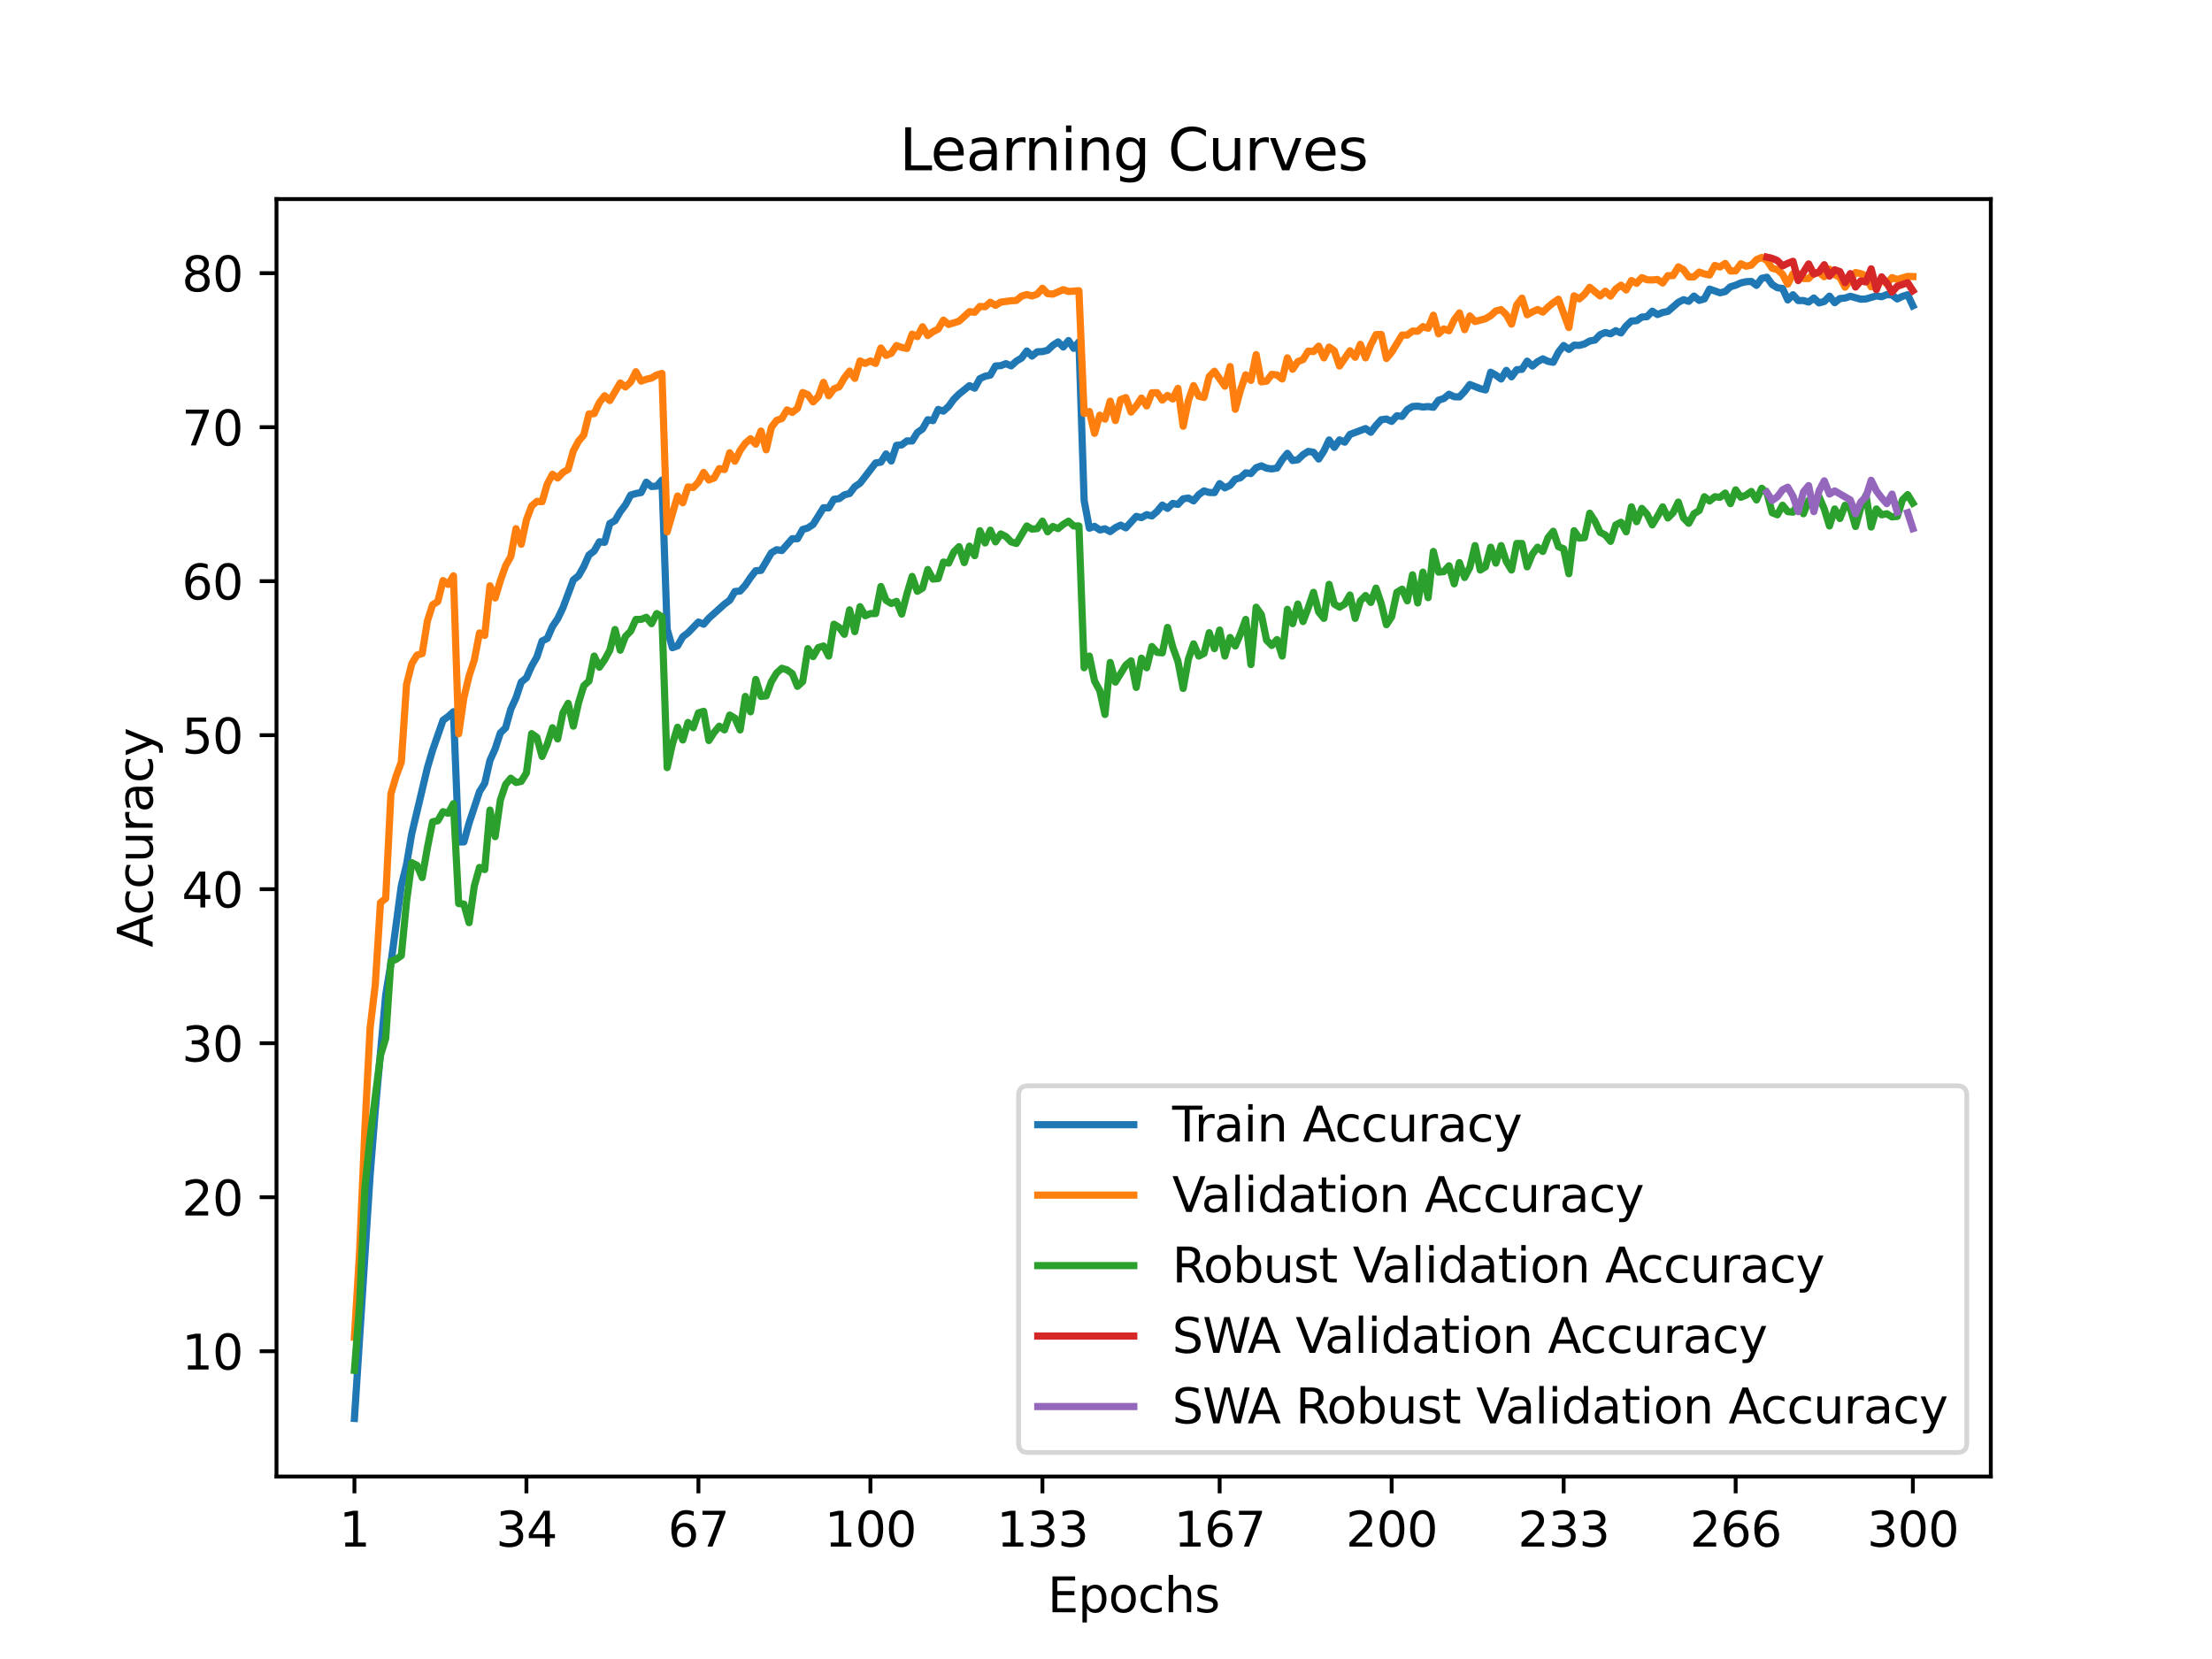 <?xml version="1.0" encoding="utf-8" standalone="no"?>
<!DOCTYPE svg PUBLIC "-//W3C//DTD SVG 1.1//EN"
  "http://www.w3.org/Graphics/SVG/1.1/DTD/svg11.dtd">
<svg xmlns:xlink="http://www.w3.org/1999/xlink" width="460.8pt" height="345.6pt" viewBox="0 0 460.8 345.6" xmlns="http://www.w3.org/2000/svg" version="1.1">
 <defs>
  <style type="text/css">*{stroke-linejoin: round; stroke-linecap: butt}</style>
 </defs>
 <g id="figure_1">
  <g id="patch_1">
   <path d="M 0 345.6 
L 460.8 345.6 
L 460.8 0 
L 0 0 
z
" style="fill: #ffffff"/>
  </g>
  <g id="axes_1">
   <g id="patch_2">
    <path d="M 57.6 307.584 
L 414.72 307.584 
L 414.72 41.472 
L 57.6 41.472 
z
" style="fill: #ffffff"/>
   </g>
   <g id="matplotlib.axis_1">
    <g id="xtick_1">
     <g id="line2d_1">
      <defs>
       <path id="m10bfc7292d" d="M 0 0 
L 0 3.5 
" style="stroke: #000000; stroke-width: 0.8"/>
      </defs>
      <g>
       <use xlink:href="#m10bfc7292d" x="73.833" y="307.584" style="stroke: #000000; stroke-width: 0.8"/>
      </g>
     </g>
     <g id="text_1">
      <!-- 1 -->
      <g transform="translate(70.651 322.182) scale(0.1 -0.1)">
       <defs>
        <path id="DejaVuSans-31" d="M 794 531 
L 1825 531 
L 1825 4091 
L 703 3866 
L 703 4441 
L 1819 4666 
L 2450 4666 
L 2450 531 
L 3481 531 
L 3481 0 
L 794 0 
L 794 531 
z
" transform="scale(0.016)"/>
       </defs>
       <use xlink:href="#DejaVuSans-31"/>
      </g>
     </g>
    </g>
    <g id="xtick_2">
     <g id="line2d_2">
      <g>
       <use xlink:href="#m10bfc7292d" x="109.664" y="307.584" style="stroke: #000000; stroke-width: 0.8"/>
      </g>
     </g>
     <g id="text_2">
      <!-- 34 -->
      <g transform="translate(103.302 322.182) scale(0.1 -0.1)">
       <defs>
        <path id="DejaVuSans-33" d="M 2597 2516 
Q 3050 2419 3304 2112 
Q 3559 1806 3559 1356 
Q 3559 666 3084 287 
Q 2609 -91 1734 -91 
Q 1441 -91 1130 -33 
Q 819 25 488 141 
L 488 750 
Q 750 597 1062 519 
Q 1375 441 1716 441 
Q 2309 441 2620 675 
Q 2931 909 2931 1356 
Q 2931 1769 2642 2001 
Q 2353 2234 1838 2234 
L 1294 2234 
L 1294 2753 
L 1863 2753 
Q 2328 2753 2575 2939 
Q 2822 3125 2822 3475 
Q 2822 3834 2567 4026 
Q 2313 4219 1838 4219 
Q 1578 4219 1281 4162 
Q 984 4106 628 3988 
L 628 4550 
Q 988 4650 1302 4700 
Q 1616 4750 1894 4750 
Q 2613 4750 3031 4423 
Q 3450 4097 3450 3541 
Q 3450 3153 3228 2886 
Q 3006 2619 2597 2516 
z
" transform="scale(0.016)"/>
        <path id="DejaVuSans-34" d="M 2419 4116 
L 825 1625 
L 2419 1625 
L 2419 4116 
z
M 2253 4666 
L 3047 4666 
L 3047 1625 
L 3713 1625 
L 3713 1100 
L 3047 1100 
L 3047 0 
L 2419 0 
L 2419 1100 
L 313 1100 
L 313 1709 
L 2253 4666 
z
" transform="scale(0.016)"/>
       </defs>
       <use xlink:href="#DejaVuSans-33"/>
       <use xlink:href="#DejaVuSans-34" x="63.623"/>
      </g>
     </g>
    </g>
    <g id="xtick_3">
     <g id="line2d_3">
      <g>
       <use xlink:href="#m10bfc7292d" x="145.496" y="307.584" style="stroke: #000000; stroke-width: 0.8"/>
      </g>
     </g>
     <g id="text_3">
      <!-- 67 -->
      <g transform="translate(139.133 322.182) scale(0.1 -0.1)">
       <defs>
        <path id="DejaVuSans-36" d="M 2113 2584 
Q 1688 2584 1439 2293 
Q 1191 2003 1191 1497 
Q 1191 994 1439 701 
Q 1688 409 2113 409 
Q 2538 409 2786 701 
Q 3034 994 3034 1497 
Q 3034 2003 2786 2293 
Q 2538 2584 2113 2584 
z
M 3366 4563 
L 3366 3988 
Q 3128 4100 2886 4159 
Q 2644 4219 2406 4219 
Q 1781 4219 1451 3797 
Q 1122 3375 1075 2522 
Q 1259 2794 1537 2939 
Q 1816 3084 2150 3084 
Q 2853 3084 3261 2657 
Q 3669 2231 3669 1497 
Q 3669 778 3244 343 
Q 2819 -91 2113 -91 
Q 1303 -91 875 529 
Q 447 1150 447 2328 
Q 447 3434 972 4092 
Q 1497 4750 2381 4750 
Q 2619 4750 2861 4703 
Q 3103 4656 3366 4563 
z
" transform="scale(0.016)"/>
        <path id="DejaVuSans-37" d="M 525 4666 
L 3525 4666 
L 3525 4397 
L 1831 0 
L 1172 0 
L 2766 4134 
L 525 4134 
L 525 4666 
z
" transform="scale(0.016)"/>
       </defs>
       <use xlink:href="#DejaVuSans-36"/>
       <use xlink:href="#DejaVuSans-37" x="63.623"/>
      </g>
     </g>
    </g>
    <g id="xtick_4">
     <g id="line2d_4">
      <g>
       <use xlink:href="#m10bfc7292d" x="181.327" y="307.584" style="stroke: #000000; stroke-width: 0.8"/>
      </g>
     </g>
     <g id="text_4">
      <!-- 100 -->
      <g transform="translate(171.783 322.182) scale(0.1 -0.1)">
       <defs>
        <path id="DejaVuSans-30" d="M 2034 4250 
Q 1547 4250 1301 3770 
Q 1056 3291 1056 2328 
Q 1056 1369 1301 889 
Q 1547 409 2034 409 
Q 2525 409 2770 889 
Q 3016 1369 3016 2328 
Q 3016 3291 2770 3770 
Q 2525 4250 2034 4250 
z
M 2034 4750 
Q 2819 4750 3233 4129 
Q 3647 3509 3647 2328 
Q 3647 1150 3233 529 
Q 2819 -91 2034 -91 
Q 1250 -91 836 529 
Q 422 1150 422 2328 
Q 422 3509 836 4129 
Q 1250 4750 2034 4750 
z
" transform="scale(0.016)"/>
       </defs>
       <use xlink:href="#DejaVuSans-31"/>
       <use xlink:href="#DejaVuSans-30" x="63.623"/>
       <use xlink:href="#DejaVuSans-30" x="127.246"/>
      </g>
     </g>
    </g>
    <g id="xtick_5">
     <g id="line2d_5">
      <g>
       <use xlink:href="#m10bfc7292d" x="217.158" y="307.584" style="stroke: #000000; stroke-width: 0.8"/>
      </g>
     </g>
     <g id="text_5">
      <!-- 133 -->
      <g transform="translate(207.615 322.182) scale(0.1 -0.1)">
       <use xlink:href="#DejaVuSans-31"/>
       <use xlink:href="#DejaVuSans-33" x="63.623"/>
       <use xlink:href="#DejaVuSans-33" x="127.246"/>
      </g>
     </g>
    </g>
    <g id="xtick_6">
     <g id="line2d_6">
      <g>
       <use xlink:href="#m10bfc7292d" x="254.076" y="307.584" style="stroke: #000000; stroke-width: 0.8"/>
      </g>
     </g>
     <g id="text_6">
      <!-- 167 -->
      <g transform="translate(244.532 322.182) scale(0.1 -0.1)">
       <use xlink:href="#DejaVuSans-31"/>
       <use xlink:href="#DejaVuSans-36" x="63.623"/>
       <use xlink:href="#DejaVuSans-37" x="127.246"/>
      </g>
     </g>
    </g>
    <g id="xtick_7">
     <g id="line2d_7">
      <g>
       <use xlink:href="#m10bfc7292d" x="289.907" y="307.584" style="stroke: #000000; stroke-width: 0.8"/>
      </g>
     </g>
     <g id="text_7">
      <!-- 200 -->
      <g transform="translate(280.363 322.182) scale(0.1 -0.1)">
       <defs>
        <path id="DejaVuSans-32" d="M 1228 531 
L 3431 531 
L 3431 0 
L 469 0 
L 469 531 
Q 828 903 1448 1529 
Q 2069 2156 2228 2338 
Q 2531 2678 2651 2914 
Q 2772 3150 2772 3378 
Q 2772 3750 2511 3984 
Q 2250 4219 1831 4219 
Q 1534 4219 1204 4116 
Q 875 4013 500 3803 
L 500 4441 
Q 881 4594 1212 4672 
Q 1544 4750 1819 4750 
Q 2544 4750 2975 4387 
Q 3406 4025 3406 3419 
Q 3406 3131 3298 2873 
Q 3191 2616 2906 2266 
Q 2828 2175 2409 1742 
Q 1991 1309 1228 531 
z
" transform="scale(0.016)"/>
       </defs>
       <use xlink:href="#DejaVuSans-32"/>
       <use xlink:href="#DejaVuSans-30" x="63.623"/>
       <use xlink:href="#DejaVuSans-30" x="127.246"/>
      </g>
     </g>
    </g>
    <g id="xtick_8">
     <g id="line2d_8">
      <g>
       <use xlink:href="#m10bfc7292d" x="325.739" y="307.584" style="stroke: #000000; stroke-width: 0.8"/>
      </g>
     </g>
     <g id="text_8">
      <!-- 233 -->
      <g transform="translate(316.195 322.182) scale(0.1 -0.1)">
       <use xlink:href="#DejaVuSans-32"/>
       <use xlink:href="#DejaVuSans-33" x="63.623"/>
       <use xlink:href="#DejaVuSans-33" x="127.246"/>
      </g>
     </g>
    </g>
    <g id="xtick_9">
     <g id="line2d_9">
      <g>
       <use xlink:href="#m10bfc7292d" x="361.57" y="307.584" style="stroke: #000000; stroke-width: 0.8"/>
      </g>
     </g>
     <g id="text_9">
      <!-- 266 -->
      <g transform="translate(352.026 322.182) scale(0.1 -0.1)">
       <use xlink:href="#DejaVuSans-32"/>
       <use xlink:href="#DejaVuSans-36" x="63.623"/>
       <use xlink:href="#DejaVuSans-36" x="127.246"/>
      </g>
     </g>
    </g>
    <g id="xtick_10">
     <g id="line2d_10">
      <g>
       <use xlink:href="#m10bfc7292d" x="398.487" y="307.584" style="stroke: #000000; stroke-width: 0.8"/>
      </g>
     </g>
     <g id="text_10">
      <!-- 300 -->
      <g transform="translate(388.944 322.182) scale(0.1 -0.1)">
       <use xlink:href="#DejaVuSans-33"/>
       <use xlink:href="#DejaVuSans-30" x="63.623"/>
       <use xlink:href="#DejaVuSans-30" x="127.246"/>
      </g>
     </g>
    </g>
    <g id="text_11">
     <!-- Epochs -->
     <g transform="translate(218.244 335.861) scale(0.1 -0.1)">
      <defs>
       <path id="DejaVuSans-45" d="M 628 4666 
L 3578 4666 
L 3578 4134 
L 1259 4134 
L 1259 2753 
L 3481 2753 
L 3481 2222 
L 1259 2222 
L 1259 531 
L 3634 531 
L 3634 0 
L 628 0 
L 628 4666 
z
" transform="scale(0.016)"/>
       <path id="DejaVuSans-70" d="M 1159 525 
L 1159 -1331 
L 581 -1331 
L 581 3500 
L 1159 3500 
L 1159 2969 
Q 1341 3281 1617 3432 
Q 1894 3584 2278 3584 
Q 2916 3584 3314 3078 
Q 3713 2572 3713 1747 
Q 3713 922 3314 415 
Q 2916 -91 2278 -91 
Q 1894 -91 1617 61 
Q 1341 213 1159 525 
z
M 3116 1747 
Q 3116 2381 2855 2742 
Q 2594 3103 2138 3103 
Q 1681 3103 1420 2742 
Q 1159 2381 1159 1747 
Q 1159 1113 1420 752 
Q 1681 391 2138 391 
Q 2594 391 2855 752 
Q 3116 1113 3116 1747 
z
" transform="scale(0.016)"/>
       <path id="DejaVuSans-6f" d="M 1959 3097 
Q 1497 3097 1228 2736 
Q 959 2375 959 1747 
Q 959 1119 1226 758 
Q 1494 397 1959 397 
Q 2419 397 2687 759 
Q 2956 1122 2956 1747 
Q 2956 2369 2687 2733 
Q 2419 3097 1959 3097 
z
M 1959 3584 
Q 2709 3584 3137 3096 
Q 3566 2609 3566 1747 
Q 3566 888 3137 398 
Q 2709 -91 1959 -91 
Q 1206 -91 779 398 
Q 353 888 353 1747 
Q 353 2609 779 3096 
Q 1206 3584 1959 3584 
z
" transform="scale(0.016)"/>
       <path id="DejaVuSans-63" d="M 3122 3366 
L 3122 2828 
Q 2878 2963 2633 3030 
Q 2388 3097 2138 3097 
Q 1578 3097 1268 2742 
Q 959 2388 959 1747 
Q 959 1106 1268 751 
Q 1578 397 2138 397 
Q 2388 397 2633 464 
Q 2878 531 3122 666 
L 3122 134 
Q 2881 22 2623 -34 
Q 2366 -91 2075 -91 
Q 1284 -91 818 406 
Q 353 903 353 1747 
Q 353 2603 823 3093 
Q 1294 3584 2113 3584 
Q 2378 3584 2631 3529 
Q 2884 3475 3122 3366 
z
" transform="scale(0.016)"/>
       <path id="DejaVuSans-68" d="M 3513 2113 
L 3513 0 
L 2938 0 
L 2938 2094 
Q 2938 2591 2744 2837 
Q 2550 3084 2163 3084 
Q 1697 3084 1428 2787 
Q 1159 2491 1159 1978 
L 1159 0 
L 581 0 
L 581 4863 
L 1159 4863 
L 1159 2956 
Q 1366 3272 1645 3428 
Q 1925 3584 2291 3584 
Q 2894 3584 3203 3211 
Q 3513 2838 3513 2113 
z
" transform="scale(0.016)"/>
       <path id="DejaVuSans-73" d="M 2834 3397 
L 2834 2853 
Q 2591 2978 2328 3040 
Q 2066 3103 1784 3103 
Q 1356 3103 1142 2972 
Q 928 2841 928 2578 
Q 928 2378 1081 2264 
Q 1234 2150 1697 2047 
L 1894 2003 
Q 2506 1872 2764 1633 
Q 3022 1394 3022 966 
Q 3022 478 2636 193 
Q 2250 -91 1575 -91 
Q 1294 -91 989 -36 
Q 684 19 347 128 
L 347 722 
Q 666 556 975 473 
Q 1284 391 1588 391 
Q 1994 391 2212 530 
Q 2431 669 2431 922 
Q 2431 1156 2273 1281 
Q 2116 1406 1581 1522 
L 1381 1569 
Q 847 1681 609 1914 
Q 372 2147 372 2553 
Q 372 3047 722 3315 
Q 1072 3584 1716 3584 
Q 2034 3584 2315 3537 
Q 2597 3491 2834 3397 
z
" transform="scale(0.016)"/>
      </defs>
      <use xlink:href="#DejaVuSans-45"/>
      <use xlink:href="#DejaVuSans-70" x="63.184"/>
      <use xlink:href="#DejaVuSans-6f" x="126.66"/>
      <use xlink:href="#DejaVuSans-63" x="187.842"/>
      <use xlink:href="#DejaVuSans-68" x="242.822"/>
      <use xlink:href="#DejaVuSans-73" x="306.201"/>
     </g>
    </g>
   </g>
   <g id="matplotlib.axis_2">
    <g id="ytick_1">
     <g id="line2d_11">
      <defs>
       <path id="mdf808ec19c" d="M 0 0 
L -3.5 0 
" style="stroke: #000000; stroke-width: 0.8"/>
      </defs>
      <g>
       <use xlink:href="#mdf808ec19c" x="57.6" y="281.491" style="stroke: #000000; stroke-width: 0.8"/>
      </g>
     </g>
     <g id="text_12">
      <!-- 10 -->
      <g transform="translate(37.875 285.291) scale(0.1 -0.1)">
       <use xlink:href="#DejaVuSans-31"/>
       <use xlink:href="#DejaVuSans-30" x="63.623"/>
      </g>
     </g>
    </g>
    <g id="ytick_2">
     <g id="line2d_12">
      <g>
       <use xlink:href="#mdf808ec19c" x="57.6" y="249.408" style="stroke: #000000; stroke-width: 0.8"/>
      </g>
     </g>
     <g id="text_13">
      <!-- 20 -->
      <g transform="translate(37.875 253.207) scale(0.1 -0.1)">
       <use xlink:href="#DejaVuSans-32"/>
       <use xlink:href="#DejaVuSans-30" x="63.623"/>
      </g>
     </g>
    </g>
    <g id="ytick_3">
     <g id="line2d_13">
      <g>
       <use xlink:href="#mdf808ec19c" x="57.6" y="217.324" style="stroke: #000000; stroke-width: 0.8"/>
      </g>
     </g>
     <g id="text_14">
      <!-- 30 -->
      <g transform="translate(37.875 221.123) scale(0.1 -0.1)">
       <use xlink:href="#DejaVuSans-33"/>
       <use xlink:href="#DejaVuSans-30" x="63.623"/>
      </g>
     </g>
    </g>
    <g id="ytick_4">
     <g id="line2d_14">
      <g>
       <use xlink:href="#mdf808ec19c" x="57.6" y="185.24" style="stroke: #000000; stroke-width: 0.8"/>
      </g>
     </g>
     <g id="text_15">
      <!-- 40 -->
      <g transform="translate(37.875 189.039) scale(0.1 -0.1)">
       <use xlink:href="#DejaVuSans-34"/>
       <use xlink:href="#DejaVuSans-30" x="63.623"/>
      </g>
     </g>
    </g>
    <g id="ytick_5">
     <g id="line2d_15">
      <g>
       <use xlink:href="#mdf808ec19c" x="57.6" y="153.156" style="stroke: #000000; stroke-width: 0.8"/>
      </g>
     </g>
     <g id="text_16">
      <!-- 50 -->
      <g transform="translate(37.875 156.955) scale(0.1 -0.1)">
       <defs>
        <path id="DejaVuSans-35" d="M 691 4666 
L 3169 4666 
L 3169 4134 
L 1269 4134 
L 1269 2991 
Q 1406 3038 1543 3061 
Q 1681 3084 1819 3084 
Q 2600 3084 3056 2656 
Q 3513 2228 3513 1497 
Q 3513 744 3044 326 
Q 2575 -91 1722 -91 
Q 1428 -91 1123 -41 
Q 819 9 494 109 
L 494 744 
Q 775 591 1075 516 
Q 1375 441 1709 441 
Q 2250 441 2565 725 
Q 2881 1009 2881 1497 
Q 2881 1984 2565 2268 
Q 2250 2553 1709 2553 
Q 1456 2553 1204 2497 
Q 953 2441 691 2322 
L 691 4666 
z
" transform="scale(0.016)"/>
       </defs>
       <use xlink:href="#DejaVuSans-35"/>
       <use xlink:href="#DejaVuSans-30" x="63.623"/>
      </g>
     </g>
    </g>
    <g id="ytick_6">
     <g id="line2d_16">
      <g>
       <use xlink:href="#mdf808ec19c" x="57.6" y="121.072" style="stroke: #000000; stroke-width: 0.8"/>
      </g>
     </g>
     <g id="text_17">
      <!-- 60 -->
      <g transform="translate(37.875 124.872) scale(0.1 -0.1)">
       <use xlink:href="#DejaVuSans-36"/>
       <use xlink:href="#DejaVuSans-30" x="63.623"/>
      </g>
     </g>
    </g>
    <g id="ytick_7">
     <g id="line2d_17">
      <g>
       <use xlink:href="#mdf808ec19c" x="57.6" y="88.989" style="stroke: #000000; stroke-width: 0.8"/>
      </g>
     </g>
     <g id="text_18">
      <!-- 70 -->
      <g transform="translate(37.875 92.788) scale(0.1 -0.1)">
       <use xlink:href="#DejaVuSans-37"/>
       <use xlink:href="#DejaVuSans-30" x="63.623"/>
      </g>
     </g>
    </g>
    <g id="ytick_8">
     <g id="line2d_18">
      <g>
       <use xlink:href="#mdf808ec19c" x="57.6" y="56.905" style="stroke: #000000; stroke-width: 0.8"/>
      </g>
     </g>
     <g id="text_19">
      <!-- 80 -->
      <g transform="translate(37.875 60.704) scale(0.1 -0.1)">
       <defs>
        <path id="DejaVuSans-38" d="M 2034 2216 
Q 1584 2216 1326 1975 
Q 1069 1734 1069 1313 
Q 1069 891 1326 650 
Q 1584 409 2034 409 
Q 2484 409 2743 651 
Q 3003 894 3003 1313 
Q 3003 1734 2745 1975 
Q 2488 2216 2034 2216 
z
M 1403 2484 
Q 997 2584 770 2862 
Q 544 3141 544 3541 
Q 544 4100 942 4425 
Q 1341 4750 2034 4750 
Q 2731 4750 3128 4425 
Q 3525 4100 3525 3541 
Q 3525 3141 3298 2862 
Q 3072 2584 2669 2484 
Q 3125 2378 3379 2068 
Q 3634 1759 3634 1313 
Q 3634 634 3220 271 
Q 2806 -91 2034 -91 
Q 1263 -91 848 271 
Q 434 634 434 1313 
Q 434 1759 690 2068 
Q 947 2378 1403 2484 
z
M 1172 3481 
Q 1172 3119 1398 2916 
Q 1625 2713 2034 2713 
Q 2441 2713 2670 2916 
Q 2900 3119 2900 3481 
Q 2900 3844 2670 4047 
Q 2441 4250 2034 4250 
Q 1625 4250 1398 4047 
Q 1172 3844 1172 3481 
z
" transform="scale(0.016)"/>
       </defs>
       <use xlink:href="#DejaVuSans-38"/>
       <use xlink:href="#DejaVuSans-30" x="63.623"/>
      </g>
     </g>
    </g>
    <g id="text_20">
     <!-- Accuracy -->
     <g transform="translate(31.795 197.356) rotate(-90) scale(0.1 -0.1)">
      <defs>
       <path id="DejaVuSans-41" d="M 2188 4044 
L 1331 1722 
L 3047 1722 
L 2188 4044 
z
M 1831 4666 
L 2547 4666 
L 4325 0 
L 3669 0 
L 3244 1197 
L 1141 1197 
L 716 0 
L 50 0 
L 1831 4666 
z
" transform="scale(0.016)"/>
       <path id="DejaVuSans-75" d="M 544 1381 
L 544 3500 
L 1119 3500 
L 1119 1403 
Q 1119 906 1312 657 
Q 1506 409 1894 409 
Q 2359 409 2629 706 
Q 2900 1003 2900 1516 
L 2900 3500 
L 3475 3500 
L 3475 0 
L 2900 0 
L 2900 538 
Q 2691 219 2414 64 
Q 2138 -91 1772 -91 
Q 1169 -91 856 284 
Q 544 659 544 1381 
z
M 1991 3584 
L 1991 3584 
z
" transform="scale(0.016)"/>
       <path id="DejaVuSans-72" d="M 2631 2963 
Q 2534 3019 2420 3045 
Q 2306 3072 2169 3072 
Q 1681 3072 1420 2755 
Q 1159 2438 1159 1844 
L 1159 0 
L 581 0 
L 581 3500 
L 1159 3500 
L 1159 2956 
Q 1341 3275 1631 3429 
Q 1922 3584 2338 3584 
Q 2397 3584 2469 3576 
Q 2541 3569 2628 3553 
L 2631 2963 
z
" transform="scale(0.016)"/>
       <path id="DejaVuSans-61" d="M 2194 1759 
Q 1497 1759 1228 1600 
Q 959 1441 959 1056 
Q 959 750 1161 570 
Q 1363 391 1709 391 
Q 2188 391 2477 730 
Q 2766 1069 2766 1631 
L 2766 1759 
L 2194 1759 
z
M 3341 1997 
L 3341 0 
L 2766 0 
L 2766 531 
Q 2569 213 2275 61 
Q 1981 -91 1556 -91 
Q 1019 -91 701 211 
Q 384 513 384 1019 
Q 384 1609 779 1909 
Q 1175 2209 1959 2209 
L 2766 2209 
L 2766 2266 
Q 2766 2663 2505 2880 
Q 2244 3097 1772 3097 
Q 1472 3097 1187 3025 
Q 903 2953 641 2809 
L 641 3341 
Q 956 3463 1253 3523 
Q 1550 3584 1831 3584 
Q 2591 3584 2966 3190 
Q 3341 2797 3341 1997 
z
" transform="scale(0.016)"/>
       <path id="DejaVuSans-79" d="M 2059 -325 
Q 1816 -950 1584 -1140 
Q 1353 -1331 966 -1331 
L 506 -1331 
L 506 -850 
L 844 -850 
Q 1081 -850 1212 -737 
Q 1344 -625 1503 -206 
L 1606 56 
L 191 3500 
L 800 3500 
L 1894 763 
L 2988 3500 
L 3597 3500 
L 2059 -325 
z
" transform="scale(0.016)"/>
      </defs>
      <use xlink:href="#DejaVuSans-41"/>
      <use xlink:href="#DejaVuSans-63" x="66.658"/>
      <use xlink:href="#DejaVuSans-63" x="121.639"/>
      <use xlink:href="#DejaVuSans-75" x="176.619"/>
      <use xlink:href="#DejaVuSans-72" x="239.998"/>
      <use xlink:href="#DejaVuSans-61" x="281.111"/>
      <use xlink:href="#DejaVuSans-63" x="342.391"/>
      <use xlink:href="#DejaVuSans-79" x="397.371"/>
     </g>
    </g>
   </g>
   <g id="line2d_19">
    <path d="M 73.833 295.488 
L 77.09 245.004 
L 78.176 231.312 
L 80.348 207.266 
L 81.433 200.744 
L 83.605 184.47 
L 84.691 180.091 
L 85.777 173.674 
L 89.034 159.942 
L 90.12 156.276 
L 92.291 150.044 
L 93.377 149.25 
L 94.463 148.263 
L 95.549 175.406 
L 96.635 175.382 
L 97.72 171.46 
L 99.892 164.899 
L 100.978 163.166 
L 102.064 158.418 
L 103.149 156.004 
L 104.235 152.683 
L 105.321 151.632 
L 106.407 147.742 
L 107.493 145.368 
L 108.578 142.087 
L 109.664 141.205 
L 110.75 138.775 
L 111.836 136.882 
L 112.922 133.537 
L 114.007 132.991 
L 115.093 130.497 
L 116.179 128.885 
L 117.265 126.623 
L 119.436 120.808 
L 120.522 119.949 
L 121.608 118.04 
L 122.694 115.61 
L 123.78 114.784 
L 124.865 112.867 
L 125.951 112.963 
L 127.037 109.049 
L 128.123 108.463 
L 129.209 106.595 
L 130.294 105.167 
L 131.38 103.137 
L 132.466 102.809 
L 133.552 102.608 
L 134.638 100.458 
L 135.723 101.349 
L 136.809 101.269 
L 137.895 100.009 
L 138.981 131.066 
L 140.067 134.933 
L 141.152 134.532 
L 142.238 132.647 
L 143.324 131.828 
L 145.496 129.583 
L 146.581 130.032 
L 147.667 128.78 
L 150.925 125.853 
L 152.01 125.051 
L 153.096 123.222 
L 154.182 123.126 
L 155.268 121.907 
L 156.354 120.294 
L 157.439 118.891 
L 158.525 118.826 
L 160.697 115.161 
L 161.783 114.519 
L 162.868 114.688 
L 165.04 112.225 
L 166.126 112.225 
L 167.212 110.3 
L 168.297 109.979 
L 169.383 109.249 
L 171.555 105.768 
L 172.641 105.8 
L 173.726 104.012 
L 174.812 103.875 
L 175.898 103.089 
L 176.984 102.809 
L 178.07 101.381 
L 179.155 100.667 
L 181.327 97.852 
L 182.413 96.44 
L 183.499 96.28 
L 184.584 94.571 
L 185.67 96.039 
L 186.756 92.774 
L 187.842 92.678 
L 188.928 91.852 
L 190.013 91.868 
L 191.099 90.111 
L 192.185 89.349 
L 193.271 87.432 
L 194.357 87.625 
L 195.442 85.291 
L 196.528 85.652 
L 197.614 84.657 
L 198.7 83.173 
L 199.786 82.091 
L 201.957 80.342 
L 203.043 80.863 
L 204.129 78.874 
L 205.215 78.377 
L 206.3 78.144 
L 207.386 76.235 
L 208.472 76.179 
L 209.558 75.754 
L 210.644 76.219 
L 211.729 75.225 
L 212.815 74.583 
L 213.901 73.123 
L 214.987 74.174 
L 216.073 73.284 
L 217.158 73.243 
L 218.244 72.963 
L 219.33 71.936 
L 220.416 71.222 
L 221.502 72.289 
L 222.587 70.949 
L 223.673 72.57 
L 224.759 71.222 
L 225.845 104.276 
L 226.931 110.027 
L 228.016 109.651 
L 229.102 110.396 
L 230.188 110.164 
L 231.274 110.741 
L 232.36 109.923 
L 233.445 109.394 
L 234.531 109.963 
L 236.703 107.573 
L 237.789 107.83 
L 238.875 107.212 
L 239.96 107.485 
L 241.046 106.53 
L 242.132 105.223 
L 243.218 105.905 
L 244.304 104.87 
L 245.389 105.079 
L 246.475 103.916 
L 247.561 103.747 
L 248.647 104.341 
L 249.733 103.033 
L 250.818 102.263 
L 251.904 102.592 
L 252.99 102.616 
L 254.076 100.747 
L 255.162 101.63 
L 256.247 101.108 
L 257.333 99.833 
L 258.419 99.512 
L 259.505 98.501 
L 260.591 98.646 
L 261.676 97.443 
L 262.762 97.042 
L 263.848 97.531 
L 264.934 97.683 
L 266.02 97.499 
L 267.105 95.766 
L 268.191 94.443 
L 269.277 95.935 
L 270.363 95.774 
L 271.449 94.724 
L 272.534 94.034 
L 273.62 94.218 
L 274.706 95.622 
L 275.792 93.954 
L 276.878 91.651 
L 277.963 93.192 
L 279.049 91.643 
L 280.135 92.109 
L 281.221 90.496 
L 284.478 89.277 
L 285.564 90.047 
L 286.65 88.62 
L 287.736 87.44 
L 288.821 87.288 
L 289.907 87.785 
L 290.993 86.614 
L 292.079 86.743 
L 293.165 85.323 
L 294.25 84.681 
L 295.336 84.617 
L 296.422 84.786 
L 297.508 84.689 
L 298.594 84.842 
L 299.679 83.366 
L 300.765 83.021 
L 301.851 82.131 
L 302.937 82.652 
L 304.023 82.676 
L 305.108 81.545 
L 306.194 80.101 
L 308.366 80.96 
L 309.452 81.232 
L 310.537 77.543 
L 311.623 78.16 
L 312.709 78.954 
L 313.795 77.158 
L 314.881 78.497 
L 315.966 77.013 
L 317.052 76.933 
L 318.138 75.241 
L 319.224 76.251 
L 320.31 75.345 
L 321.395 74.759 
L 322.481 75.273 
L 323.567 75.473 
L 324.653 73.364 
L 325.739 71.976 
L 326.824 72.778 
L 327.91 71.904 
L 328.996 71.952 
L 330.082 71.647 
L 331.168 71.038 
L 332.253 70.845 
L 333.339 69.706 
L 334.425 69.273 
L 335.511 69.538 
L 336.597 68.888 
L 337.682 69.361 
L 338.768 67.893 
L 339.854 66.867 
L 340.94 66.803 
L 342.026 66.049 
L 343.111 65.968 
L 344.197 64.829 
L 345.283 65.527 
L 346.369 65.094 
L 347.455 64.87 
L 349.626 62.977 
L 350.712 62.431 
L 351.798 62.768 
L 352.884 61.677 
L 353.969 62.576 
L 355.055 62.263 
L 356.141 60.225 
L 358.313 60.995 
L 359.398 60.731 
L 360.484 59.744 
L 361.57 59.415 
L 362.656 58.934 
L 363.742 58.685 
L 364.827 58.629 
L 365.913 59.447 
L 366.999 57.98 
L 368.085 57.755 
L 369.171 59.279 
L 370.256 59.937 
L 371.342 60.089 
L 372.428 62.479 
L 373.514 61.396 
L 374.6 62.616 
L 375.685 62.608 
L 376.771 62.92 
L 377.857 62.086 
L 378.943 63.105 
L 380.029 62.8 
L 381.114 61.693 
L 382.2 63.057 
L 383.286 62.191 
L 384.372 62.086 
L 385.458 61.717 
L 387.629 62.335 
L 388.715 62.271 
L 390.887 61.645 
L 391.972 61.814 
L 393.058 61.372 
L 394.144 61.445 
L 395.23 62.279 
L 396.316 61.733 
L 397.401 61.404 
L 398.487 63.706 
L 398.487 63.706 
" clip-path="url(#p39411f76d4)" style="fill: none; stroke: #1f77b4; stroke-width: 1.5; stroke-linecap: square"/>
   </g>
   <g id="line2d_20">
    <path d="M 73.833 278.572 
L 74.919 260.637 
L 76.004 235.355 
L 77.09 214.244 
L 78.176 205.164 
L 79.262 188.031 
L 80.348 187.165 
L 81.433 165.38 
L 82.519 161.69 
L 83.605 158.739 
L 84.691 142.601 
L 85.777 138.269 
L 86.862 136.473 
L 87.948 136.152 
L 89.034 129.382 
L 90.12 125.981 
L 91.206 125.307 
L 92.291 120.944 
L 93.377 121.746 
L 94.463 119.949 
L 95.549 152.867 
L 96.635 145.36 
L 97.72 140.804 
L 98.806 137.499 
L 99.892 131.853 
L 100.978 132.366 
L 102.064 122.035 
L 103.149 124.569 
L 104.235 120.976 
L 105.321 117.896 
L 106.407 115.939 
L 107.493 110.132 
L 108.578 113.372 
L 109.664 108.303 
L 110.75 105.415 
L 111.836 104.453 
L 112.922 104.517 
L 114.007 100.827 
L 115.093 98.806 
L 116.179 99.576 
L 117.265 98.421 
L 118.351 97.779 
L 119.436 93.929 
L 120.522 91.908 
L 121.608 90.625 
L 122.694 86.229 
L 123.78 86.165 
L 124.865 83.855 
L 125.951 82.443 
L 127.037 83.438 
L 129.209 79.78 
L 130.294 80.615 
L 131.38 79.588 
L 132.466 77.438 
L 133.552 79.395 
L 134.638 79.01 
L 135.723 78.754 
L 136.809 78.112 
L 137.895 77.791 
L 138.981 110.806 
L 141.152 103.33 
L 142.238 104.742 
L 143.324 101.437 
L 144.41 101.565 
L 145.496 100.442 
L 146.581 98.421 
L 147.667 99.993 
L 148.753 99.576 
L 149.839 97.619 
L 150.925 97.812 
L 152.01 94.314 
L 153.096 96.079 
L 154.182 93.833 
L 155.268 92.325 
L 156.354 91.395 
L 157.439 92.518 
L 158.525 89.791 
L 159.611 93.705 
L 160.697 89.021 
L 161.783 87.577 
L 162.868 87.192 
L 163.954 85.395 
L 165.04 85.908 
L 166.126 85.074 
L 167.212 81.77 
L 168.297 82.219 
L 169.383 83.727 
L 170.469 82.636 
L 171.555 79.652 
L 172.641 82.443 
L 173.726 81 
L 174.812 80.583 
L 175.898 78.722 
L 176.984 77.31 
L 178.07 78.818 
L 179.155 75.192 
L 180.241 75.706 
L 181.327 75.192 
L 182.413 75.706 
L 183.499 72.497 
L 184.584 74.037 
L 185.67 73.588 
L 186.756 71.984 
L 187.842 72.369 
L 188.928 72.594 
L 190.013 69.61 
L 191.099 70.123 
L 192.185 68.07 
L 193.271 69.899 
L 194.357 69.097 
L 195.442 68.551 
L 196.528 66.69 
L 197.614 67.589 
L 199.786 66.915 
L 201.957 64.926 
L 203.043 65.054 
L 204.129 63.835 
L 205.215 63.899 
L 206.3 62.969 
L 207.386 63.61 
L 208.472 62.936 
L 210.644 62.648 
L 211.729 62.584 
L 212.815 61.685 
L 213.901 61.364 
L 214.987 61.653 
L 216.073 61.268 
L 217.158 60.049 
L 218.244 61.172 
L 219.33 61.268 
L 221.502 60.338 
L 222.587 60.723 
L 224.759 60.562 
L 225.845 86.133 
L 226.931 85.716 
L 228.016 90.272 
L 229.102 86.486 
L 230.188 87.32 
L 231.274 83.566 
L 232.36 87.609 
L 233.445 83.246 
L 234.531 82.828 
L 235.617 85.844 
L 236.703 84.561 
L 237.789 82.925 
L 238.875 84.561 
L 239.96 81.834 
L 241.046 81.802 
L 242.132 83.342 
L 243.218 82.379 
L 244.304 83.117 
L 245.389 80.903 
L 246.475 88.796 
L 247.561 83.47 
L 248.647 80.326 
L 249.733 82.54 
L 250.818 82.796 
L 251.904 78.433 
L 252.99 77.342 
L 255.162 80.454 
L 256.247 76.348 
L 257.333 85.267 
L 258.419 81.256 
L 259.505 78.08 
L 260.591 79.235 
L 261.676 73.877 
L 262.762 79.556 
L 263.848 79.395 
L 264.934 77.984 
L 266.02 78.112 
L 267.105 78.946 
L 268.191 74.551 
L 269.277 76.925 
L 270.363 75.321 
L 271.449 74.904 
L 272.534 73.139 
L 273.62 73.235 
L 274.706 72.112 
L 275.792 74.551 
L 276.878 72.305 
L 277.963 73.075 
L 279.049 76.251 
L 281.221 73.075 
L 282.307 74.422 
L 283.392 71.727 
L 284.478 74.551 
L 285.564 71.824 
L 286.65 69.706 
L 287.736 69.674 
L 288.821 74.679 
L 289.907 73.364 
L 292.079 69.802 
L 293.165 69.802 
L 294.25 68.968 
L 295.336 69 
L 296.422 68.038 
L 297.508 68.391 
L 298.594 65.664 
L 299.679 69.546 
L 300.765 68.519 
L 301.851 68.904 
L 302.937 66.626 
L 304.023 65.182 
L 305.108 68.679 
L 306.194 65.824 
L 307.28 66.979 
L 309.452 66.402 
L 310.537 65.76 
L 311.623 64.765 
L 312.709 64.509 
L 313.795 65.567 
L 314.881 67.524 
L 315.966 63.514 
L 317.052 62.102 
L 318.138 65.567 
L 319.224 64.958 
L 320.31 64.476 
L 321.395 65.022 
L 322.481 63.963 
L 323.567 63.065 
L 324.653 62.327 
L 326.824 68.23 
L 327.91 61.621 
L 328.996 62.263 
L 330.082 61.3 
L 331.168 59.856 
L 333.339 61.653 
L 334.425 60.659 
L 335.511 61.685 
L 336.597 60.209 
L 337.682 59.407 
L 338.768 60.402 
L 339.854 58.445 
L 340.94 59.022 
L 342.026 57.835 
L 343.111 58.284 
L 344.197 58.316 
L 345.283 58.22 
L 346.369 58.958 
L 347.455 57.418 
L 348.54 57.418 
L 349.626 55.589 
L 350.712 56.199 
L 351.798 57.675 
L 352.884 57.675 
L 353.969 56.68 
L 355.055 57.065 
L 356.141 57.29 
L 357.227 55.301 
L 358.313 55.621 
L 359.398 54.883 
L 360.484 56.456 
L 361.57 56.423 
L 362.656 54.948 
L 363.742 55.461 
L 364.827 55.236 
L 365.913 54.081 
L 366.999 53.632 
L 368.085 54.274 
L 369.171 55.878 
L 370.256 56.167 
L 371.342 57.129 
L 372.428 59.183 
L 373.514 57.033 
L 374.6 57.001 
L 375.685 58.028 
L 376.771 58.028 
L 377.857 56.873 
L 378.943 56.776 
L 380.029 57.643 
L 381.114 56.071 
L 382.2 57.226 
L 383.286 57.771 
L 384.372 59.824 
L 386.543 56.776 
L 387.629 57.001 
L 388.715 57.482 
L 389.801 59.76 
L 391.972 58.22 
L 393.058 59.118 
L 394.144 57.835 
L 395.23 58.22 
L 397.401 57.578 
L 398.487 57.611 
L 398.487 57.611 
" clip-path="url(#p39411f76d4)" style="fill: none; stroke: #ff7f0e; stroke-width: 1.5; stroke-linecap: square"/>
   </g>
   <g id="line2d_21">
    <path d="M 73.833 285.474 
L 74.919 271.535 
L 76.004 247.527 
L 77.09 237.017 
L 79.262 219.868 
L 80.348 216.328 
L 81.433 200.286 
L 82.519 199.844 
L 83.605 199.069 
L 84.691 187.785 
L 85.777 179.708 
L 86.862 180.262 
L 87.948 182.806 
L 89.034 176.61 
L 90.12 171.19 
L 91.206 170.968 
L 92.291 169.087 
L 93.377 169.419 
L 94.463 167.428 
L 95.549 188.227 
L 96.635 188.338 
L 97.72 192.21 
L 98.806 184.576 
L 99.892 180.704 
L 100.978 181.146 
L 102.064 168.756 
L 103.149 174.287 
L 104.235 166.654 
L 105.321 163.445 
L 106.407 162.117 
L 107.493 163.003 
L 108.578 162.781 
L 109.664 161.011 
L 110.75 152.824 
L 111.836 153.599 
L 112.922 157.581 
L 114.007 155.037 
L 115.093 151.607 
L 116.179 153.931 
L 117.265 148.509 
L 118.351 146.518 
L 119.436 151.275 
L 120.522 146.408 
L 121.608 142.867 
L 122.694 141.872 
L 123.78 136.672 
L 124.865 138.995 
L 125.951 137.446 
L 127.037 135.455 
L 128.123 131.14 
L 129.209 135.455 
L 130.294 132.578 
L 131.38 131.472 
L 132.466 129.038 
L 133.552 129.038 
L 134.638 128.595 
L 135.723 129.923 
L 136.809 127.821 
L 137.895 128.485 
L 138.981 159.905 
L 140.067 155.037 
L 141.152 151.497 
L 142.238 154.152 
L 143.324 150.501 
L 144.41 151.607 
L 145.496 148.509 
L 146.581 148.178 
L 147.667 154.262 
L 148.753 152.603 
L 149.839 151.275 
L 150.925 152.05 
L 152.01 148.952 
L 153.096 149.616 
L 154.182 152.05 
L 155.268 145.08 
L 156.354 148.288 
L 157.439 141.54 
L 158.525 145.08 
L 159.611 144.969 
L 160.697 141.982 
L 161.783 140.212 
L 162.868 139.216 
L 163.954 139.548 
L 165.04 140.323 
L 166.126 142.978 
L 167.212 141.982 
L 168.297 135.123 
L 169.383 136.783 
L 170.469 134.901 
L 171.555 134.57 
L 172.641 136.672 
L 173.726 130.034 
L 174.812 130.697 
L 175.898 132.136 
L 176.984 127.047 
L 178.07 131.583 
L 179.155 126.383 
L 180.241 128.264 
L 181.327 127.821 
L 182.413 127.821 
L 183.499 122.179 
L 184.584 125.055 
L 185.67 125.719 
L 186.756 125.276 
L 187.842 127.932 
L 188.928 123.728 
L 190.013 120.077 
L 191.099 123.174 
L 192.185 122.511 
L 193.271 118.638 
L 194.357 120.63 
L 195.442 120.519 
L 196.528 117.089 
L 197.614 117.311 
L 198.7 114.987 
L 199.786 113.881 
L 200.871 117.2 
L 201.957 113.77 
L 203.043 115.762 
L 204.129 110.562 
L 205.215 113.107 
L 206.3 110.452 
L 207.386 112.886 
L 208.472 111.226 
L 209.558 111.779 
L 210.644 112.886 
L 211.729 113.217 
L 213.901 109.566 
L 214.987 110.23 
L 216.073 110.12 
L 217.158 108.571 
L 218.244 110.783 
L 219.33 109.677 
L 220.416 110.12 
L 221.502 109.234 
L 222.587 108.571 
L 223.673 109.566 
L 224.759 109.566 
L 225.845 139.106 
L 226.931 136.672 
L 228.016 141.872 
L 229.102 143.863 
L 230.188 148.842 
L 231.274 137.999 
L 232.36 142.093 
L 234.531 138.553 
L 235.617 137.667 
L 236.703 143.199 
L 237.789 137.114 
L 238.875 139.106 
L 239.96 134.68 
L 241.046 135.897 
L 242.132 136.008 
L 243.218 130.697 
L 244.304 134.791 
L 245.389 137.778 
L 246.475 143.42 
L 247.561 137.336 
L 248.647 134.127 
L 249.733 136.672 
L 250.818 136.119 
L 251.904 131.804 
L 252.99 135.123 
L 254.076 131.251 
L 255.162 136.672 
L 256.247 132.8 
L 257.333 134.57 
L 258.419 132.025 
L 259.505 129.038 
L 260.591 138.442 
L 261.676 126.494 
L 262.762 128.042 
L 263.848 133.353 
L 264.934 134.459 
L 266.02 133.242 
L 267.105 136.672 
L 268.191 126.936 
L 269.277 129.923 
L 270.363 125.83 
L 271.449 129.481 
L 272.534 126.604 
L 273.62 123.396 
L 274.706 127.489 
L 275.792 128.817 
L 276.878 121.736 
L 277.963 125.83 
L 279.049 126.494 
L 280.135 125.83 
L 281.221 123.949 
L 282.307 128.817 
L 283.392 125.166 
L 284.478 124.059 
L 285.564 125.498 
L 286.65 122.511 
L 287.736 125.719 
L 288.821 130.144 
L 289.907 128.485 
L 290.993 123.396 
L 292.079 122.732 
L 293.165 125.166 
L 294.25 119.745 
L 295.336 125.608 
L 296.422 119.192 
L 297.508 124.502 
L 298.594 114.877 
L 299.679 119.192 
L 300.765 119.081 
L 301.851 117.864 
L 302.937 121.625 
L 304.023 117.2 
L 305.108 120.298 
L 306.194 118.196 
L 307.28 113.66 
L 308.366 118.749 
L 309.452 118.085 
L 310.537 113.992 
L 311.623 117.311 
L 312.709 113.66 
L 313.795 116.979 
L 314.881 118.749 
L 315.966 113.217 
L 317.052 113.217 
L 318.138 118.085 
L 319.224 115.43 
L 320.31 113.992 
L 321.395 114.877 
L 322.481 112 
L 323.567 110.673 
L 324.653 113.881 
L 325.739 114.324 
L 326.824 119.523 
L 327.91 110.562 
L 328.996 112.111 
L 330.082 112 
L 331.168 106.911 
L 332.253 108.571 
L 333.339 110.894 
L 334.425 111.447 
L 335.511 112.775 
L 336.597 109.345 
L 337.682 108.792 
L 338.768 110.783 
L 339.854 105.584 
L 340.94 108.681 
L 342.026 105.916 
L 343.111 107.132 
L 344.197 109.345 
L 345.283 107.575 
L 346.369 105.584 
L 347.455 107.907 
L 348.54 106.801 
L 349.626 104.588 
L 350.712 107.907 
L 351.798 109.013 
L 352.884 107.022 
L 353.969 106.358 
L 355.055 103.482 
L 356.141 104.367 
L 357.227 103.482 
L 358.313 103.592 
L 359.398 102.707 
L 360.484 104.92 
L 361.57 102.043 
L 362.656 103.592 
L 363.742 103.15 
L 364.827 102.375 
L 365.913 104.145 
L 366.999 101.711 
L 368.085 102.707 
L 369.171 106.801 
L 370.256 107.243 
L 371.342 105.252 
L 372.428 106.579 
L 373.514 106.69 
L 374.6 104.92 
L 375.685 107.022 
L 376.771 104.256 
L 377.857 104.809 
L 378.943 103.482 
L 380.029 106.026 
L 381.114 109.566 
L 382.2 106.026 
L 383.286 108.018 
L 384.372 105.252 
L 385.458 105.916 
L 386.543 109.677 
L 387.629 105.805 
L 388.715 103.15 
L 389.801 109.788 
L 390.887 106.026 
L 391.972 107.243 
L 393.058 107.022 
L 394.144 107.686 
L 395.23 107.575 
L 396.316 104.145 
L 397.401 103.039 
L 398.487 104.809 
L 398.487 104.809 
" clip-path="url(#p39411f76d4)" style="fill: none; stroke: #2ca02c; stroke-width: 1.5; stroke-linecap: square"/>
   </g>
   <g id="line2d_22">
    <path d="M 368.085 53.568 
L 369.171 53.825 
L 370.256 54.274 
L 371.342 55.397 
L 372.428 54.851 
L 373.514 54.434 
L 374.6 58.445 
L 376.771 54.98 
L 377.857 57.097 
L 378.943 56.648 
L 380.029 55.14 
L 381.114 57.514 
L 382.2 56.199 
L 383.286 56.584 
L 384.372 58.894 
L 385.458 57.001 
L 386.543 59.792 
L 387.629 58.509 
L 388.715 58.733 
L 389.801 56.006 
L 390.887 60.338 
L 391.972 57.675 
L 393.058 58.958 
L 394.144 60.851 
L 395.23 59.632 
L 397.401 58.894 
L 398.487 60.562 
L 398.487 60.562 
" clip-path="url(#p39411f76d4)" style="fill: none; stroke: #d62728; stroke-width: 1.5; stroke-linecap: square"/>
   </g>
   <g id="line2d_23">
    <path d="M 368.085 102.596 
L 369.171 104.256 
L 370.256 103.482 
L 371.342 102.043 
L 372.428 101.49 
L 373.514 103.371 
L 374.6 106.579 
L 375.685 102.486 
L 376.771 101.158 
L 377.857 106.579 
L 378.943 102.265 
L 380.029 100.163 
L 381.114 102.928 
L 382.2 102.265 
L 385.458 104.145 
L 386.543 107.022 
L 387.629 104.588 
L 388.715 103.482 
L 389.801 100.052 
L 390.887 102.265 
L 391.972 103.703 
L 393.058 104.92 
L 394.144 102.928 
L 395.23 106.69 
M 397.401 106.801 
L 398.487 110.12 
L 398.487 110.12 
" clip-path="url(#p39411f76d4)" style="fill: none; stroke: #9467bd; stroke-width: 1.5; stroke-linecap: square"/>
   </g>
   <g id="patch_3">
    <path d="M 57.6 307.584 
L 57.6 41.472 
" style="fill: none; stroke: #000000; stroke-width: 0.8; stroke-linejoin: miter; stroke-linecap: square"/>
   </g>
   <g id="patch_4">
    <path d="M 414.72 307.584 
L 414.72 41.472 
" style="fill: none; stroke: #000000; stroke-width: 0.8; stroke-linejoin: miter; stroke-linecap: square"/>
   </g>
   <g id="patch_5">
    <path d="M 57.6 307.584 
L 414.72 307.584 
" style="fill: none; stroke: #000000; stroke-width: 0.8; stroke-linejoin: miter; stroke-linecap: square"/>
   </g>
   <g id="patch_6">
    <path d="M 57.6 41.472 
L 414.72 41.472 
" style="fill: none; stroke: #000000; stroke-width: 0.8; stroke-linejoin: miter; stroke-linecap: square"/>
   </g>
   <g id="text_21">
    <!-- Learning Curves -->
    <g transform="translate(187.376 35.472) scale(0.12 -0.12)">
     <defs>
      <path id="DejaVuSans-4c" d="M 628 4666 
L 1259 4666 
L 1259 531 
L 3531 531 
L 3531 0 
L 628 0 
L 628 4666 
z
" transform="scale(0.016)"/>
      <path id="DejaVuSans-65" d="M 3597 1894 
L 3597 1613 
L 953 1613 
Q 991 1019 1311 708 
Q 1631 397 2203 397 
Q 2534 397 2845 478 
Q 3156 559 3463 722 
L 3463 178 
Q 3153 47 2828 -22 
Q 2503 -91 2169 -91 
Q 1331 -91 842 396 
Q 353 884 353 1716 
Q 353 2575 817 3079 
Q 1281 3584 2069 3584 
Q 2775 3584 3186 3129 
Q 3597 2675 3597 1894 
z
M 3022 2063 
Q 3016 2534 2758 2815 
Q 2500 3097 2075 3097 
Q 1594 3097 1305 2825 
Q 1016 2553 972 2059 
L 3022 2063 
z
" transform="scale(0.016)"/>
      <path id="DejaVuSans-6e" d="M 3513 2113 
L 3513 0 
L 2938 0 
L 2938 2094 
Q 2938 2591 2744 2837 
Q 2550 3084 2163 3084 
Q 1697 3084 1428 2787 
Q 1159 2491 1159 1978 
L 1159 0 
L 581 0 
L 581 3500 
L 1159 3500 
L 1159 2956 
Q 1366 3272 1645 3428 
Q 1925 3584 2291 3584 
Q 2894 3584 3203 3211 
Q 3513 2838 3513 2113 
z
" transform="scale(0.016)"/>
      <path id="DejaVuSans-69" d="M 603 3500 
L 1178 3500 
L 1178 0 
L 603 0 
L 603 3500 
z
M 603 4863 
L 1178 4863 
L 1178 4134 
L 603 4134 
L 603 4863 
z
" transform="scale(0.016)"/>
      <path id="DejaVuSans-67" d="M 2906 1791 
Q 2906 2416 2648 2759 
Q 2391 3103 1925 3103 
Q 1463 3103 1205 2759 
Q 947 2416 947 1791 
Q 947 1169 1205 825 
Q 1463 481 1925 481 
Q 2391 481 2648 825 
Q 2906 1169 2906 1791 
z
M 3481 434 
Q 3481 -459 3084 -895 
Q 2688 -1331 1869 -1331 
Q 1566 -1331 1297 -1286 
Q 1028 -1241 775 -1147 
L 775 -588 
Q 1028 -725 1275 -790 
Q 1522 -856 1778 -856 
Q 2344 -856 2625 -561 
Q 2906 -266 2906 331 
L 2906 616 
Q 2728 306 2450 153 
Q 2172 0 1784 0 
Q 1141 0 747 490 
Q 353 981 353 1791 
Q 353 2603 747 3093 
Q 1141 3584 1784 3584 
Q 2172 3584 2450 3431 
Q 2728 3278 2906 2969 
L 2906 3500 
L 3481 3500 
L 3481 434 
z
" transform="scale(0.016)"/>
      <path id="DejaVuSans-20" transform="scale(0.016)"/>
      <path id="DejaVuSans-43" d="M 4122 4306 
L 4122 3641 
Q 3803 3938 3442 4084 
Q 3081 4231 2675 4231 
Q 1875 4231 1450 3742 
Q 1025 3253 1025 2328 
Q 1025 1406 1450 917 
Q 1875 428 2675 428 
Q 3081 428 3442 575 
Q 3803 722 4122 1019 
L 4122 359 
Q 3791 134 3420 21 
Q 3050 -91 2638 -91 
Q 1578 -91 968 557 
Q 359 1206 359 2328 
Q 359 3453 968 4101 
Q 1578 4750 2638 4750 
Q 3056 4750 3426 4639 
Q 3797 4528 4122 4306 
z
" transform="scale(0.016)"/>
      <path id="DejaVuSans-76" d="M 191 3500 
L 800 3500 
L 1894 563 
L 2988 3500 
L 3597 3500 
L 2284 0 
L 1503 0 
L 191 3500 
z
" transform="scale(0.016)"/>
     </defs>
     <use xlink:href="#DejaVuSans-4c"/>
     <use xlink:href="#DejaVuSans-65" x="53.963"/>
     <use xlink:href="#DejaVuSans-61" x="115.486"/>
     <use xlink:href="#DejaVuSans-72" x="176.766"/>
     <use xlink:href="#DejaVuSans-6e" x="216.129"/>
     <use xlink:href="#DejaVuSans-69" x="279.508"/>
     <use xlink:href="#DejaVuSans-6e" x="307.291"/>
     <use xlink:href="#DejaVuSans-67" x="370.67"/>
     <use xlink:href="#DejaVuSans-20" x="434.146"/>
     <use xlink:href="#DejaVuSans-43" x="465.934"/>
     <use xlink:href="#DejaVuSans-75" x="535.758"/>
     <use xlink:href="#DejaVuSans-72" x="599.137"/>
     <use xlink:href="#DejaVuSans-76" x="640.25"/>
     <use xlink:href="#DejaVuSans-65" x="699.43"/>
     <use xlink:href="#DejaVuSans-73" x="760.953"/>
    </g>
   </g>
   <g id="legend_1">
    <g id="patch_7">
     <path d="M 214.189 302.584 
L 407.72 302.584 
Q 409.72 302.584 409.72 300.584 
L 409.72 228.193 
Q 409.72 226.193 407.72 226.193 
L 214.189 226.193 
Q 212.189 226.193 212.189 228.193 
L 212.189 300.584 
Q 212.189 302.584 214.189 302.584 
z
" style="fill: #ffffff; opacity: 0.8; stroke: #cccccc; stroke-linejoin: miter"/>
    </g>
    <g id="line2d_24">
     <path d="M 216.189 234.292 
L 226.189 234.292 
L 236.189 234.292 
" style="fill: none; stroke: #1f77b4; stroke-width: 1.5; stroke-linecap: square"/>
    </g>
    <g id="text_22">
     <!-- Train Accuracy -->
     <g transform="translate(244.189 237.792) scale(0.1 -0.1)">
      <defs>
       <path id="DejaVuSans-54" d="M -19 4666 
L 3928 4666 
L 3928 4134 
L 2272 4134 
L 2272 0 
L 1638 0 
L 1638 4134 
L -19 4134 
L -19 4666 
z
" transform="scale(0.016)"/>
      </defs>
      <use xlink:href="#DejaVuSans-54"/>
      <use xlink:href="#DejaVuSans-72" x="46.334"/>
      <use xlink:href="#DejaVuSans-61" x="87.447"/>
      <use xlink:href="#DejaVuSans-69" x="148.727"/>
      <use xlink:href="#DejaVuSans-6e" x="176.51"/>
      <use xlink:href="#DejaVuSans-20" x="239.889"/>
      <use xlink:href="#DejaVuSans-41" x="271.676"/>
      <use xlink:href="#DejaVuSans-63" x="338.334"/>
      <use xlink:href="#DejaVuSans-63" x="393.314"/>
      <use xlink:href="#DejaVuSans-75" x="448.295"/>
      <use xlink:href="#DejaVuSans-72" x="511.674"/>
      <use xlink:href="#DejaVuSans-61" x="552.787"/>
      <use xlink:href="#DejaVuSans-63" x="614.066"/>
      <use xlink:href="#DejaVuSans-79" x="669.047"/>
     </g>
    </g>
    <g id="line2d_25">
     <path d="M 216.189 248.97 
L 226.189 248.97 
L 236.189 248.97 
" style="fill: none; stroke: #ff7f0e; stroke-width: 1.5; stroke-linecap: square"/>
    </g>
    <g id="text_23">
     <!-- Validation Accuracy -->
     <g transform="translate(244.189 252.47) scale(0.1 -0.1)">
      <defs>
       <path id="DejaVuSans-56" d="M 1831 0 
L 50 4666 
L 709 4666 
L 2188 738 
L 3669 4666 
L 4325 4666 
L 2547 0 
L 1831 0 
z
" transform="scale(0.016)"/>
       <path id="DejaVuSans-6c" d="M 603 4863 
L 1178 4863 
L 1178 0 
L 603 0 
L 603 4863 
z
" transform="scale(0.016)"/>
       <path id="DejaVuSans-64" d="M 2906 2969 
L 2906 4863 
L 3481 4863 
L 3481 0 
L 2906 0 
L 2906 525 
Q 2725 213 2448 61 
Q 2172 -91 1784 -91 
Q 1150 -91 751 415 
Q 353 922 353 1747 
Q 353 2572 751 3078 
Q 1150 3584 1784 3584 
Q 2172 3584 2448 3432 
Q 2725 3281 2906 2969 
z
M 947 1747 
Q 947 1113 1208 752 
Q 1469 391 1925 391 
Q 2381 391 2643 752 
Q 2906 1113 2906 1747 
Q 2906 2381 2643 2742 
Q 2381 3103 1925 3103 
Q 1469 3103 1208 2742 
Q 947 2381 947 1747 
z
" transform="scale(0.016)"/>
       <path id="DejaVuSans-74" d="M 1172 4494 
L 1172 3500 
L 2356 3500 
L 2356 3053 
L 1172 3053 
L 1172 1153 
Q 1172 725 1289 603 
Q 1406 481 1766 481 
L 2356 481 
L 2356 0 
L 1766 0 
Q 1100 0 847 248 
Q 594 497 594 1153 
L 594 3053 
L 172 3053 
L 172 3500 
L 594 3500 
L 594 4494 
L 1172 4494 
z
" transform="scale(0.016)"/>
      </defs>
      <use xlink:href="#DejaVuSans-56"/>
      <use xlink:href="#DejaVuSans-61" x="60.658"/>
      <use xlink:href="#DejaVuSans-6c" x="121.938"/>
      <use xlink:href="#DejaVuSans-69" x="149.721"/>
      <use xlink:href="#DejaVuSans-64" x="177.504"/>
      <use xlink:href="#DejaVuSans-61" x="240.98"/>
      <use xlink:href="#DejaVuSans-74" x="302.26"/>
      <use xlink:href="#DejaVuSans-69" x="341.469"/>
      <use xlink:href="#DejaVuSans-6f" x="369.252"/>
      <use xlink:href="#DejaVuSans-6e" x="430.434"/>
      <use xlink:href="#DejaVuSans-20" x="493.812"/>
      <use xlink:href="#DejaVuSans-41" x="525.6"/>
      <use xlink:href="#DejaVuSans-63" x="592.258"/>
      <use xlink:href="#DejaVuSans-63" x="647.238"/>
      <use xlink:href="#DejaVuSans-75" x="702.219"/>
      <use xlink:href="#DejaVuSans-72" x="765.598"/>
      <use xlink:href="#DejaVuSans-61" x="806.711"/>
      <use xlink:href="#DejaVuSans-63" x="867.99"/>
      <use xlink:href="#DejaVuSans-79" x="922.971"/>
     </g>
    </g>
    <g id="line2d_26">
     <path d="M 216.189 263.648 
L 226.189 263.648 
L 236.189 263.648 
" style="fill: none; stroke: #2ca02c; stroke-width: 1.5; stroke-linecap: square"/>
    </g>
    <g id="text_24">
     <!-- Robust Validation Accuracy -->
     <g transform="translate(244.189 267.148) scale(0.1 -0.1)">
      <defs>
       <path id="DejaVuSans-52" d="M 2841 2188 
Q 3044 2119 3236 1894 
Q 3428 1669 3622 1275 
L 4263 0 
L 3584 0 
L 2988 1197 
Q 2756 1666 2539 1819 
Q 2322 1972 1947 1972 
L 1259 1972 
L 1259 0 
L 628 0 
L 628 4666 
L 2053 4666 
Q 2853 4666 3247 4331 
Q 3641 3997 3641 3322 
Q 3641 2881 3436 2590 
Q 3231 2300 2841 2188 
z
M 1259 4147 
L 1259 2491 
L 2053 2491 
Q 2509 2491 2742 2702 
Q 2975 2913 2975 3322 
Q 2975 3731 2742 3939 
Q 2509 4147 2053 4147 
L 1259 4147 
z
" transform="scale(0.016)"/>
       <path id="DejaVuSans-62" d="M 3116 1747 
Q 3116 2381 2855 2742 
Q 2594 3103 2138 3103 
Q 1681 3103 1420 2742 
Q 1159 2381 1159 1747 
Q 1159 1113 1420 752 
Q 1681 391 2138 391 
Q 2594 391 2855 752 
Q 3116 1113 3116 1747 
z
M 1159 2969 
Q 1341 3281 1617 3432 
Q 1894 3584 2278 3584 
Q 2916 3584 3314 3078 
Q 3713 2572 3713 1747 
Q 3713 922 3314 415 
Q 2916 -91 2278 -91 
Q 1894 -91 1617 61 
Q 1341 213 1159 525 
L 1159 0 
L 581 0 
L 581 4863 
L 1159 4863 
L 1159 2969 
z
" transform="scale(0.016)"/>
      </defs>
      <use xlink:href="#DejaVuSans-52"/>
      <use xlink:href="#DejaVuSans-6f" x="64.982"/>
      <use xlink:href="#DejaVuSans-62" x="126.164"/>
      <use xlink:href="#DejaVuSans-75" x="189.641"/>
      <use xlink:href="#DejaVuSans-73" x="253.02"/>
      <use xlink:href="#DejaVuSans-74" x="305.119"/>
      <use xlink:href="#DejaVuSans-20" x="344.328"/>
      <use xlink:href="#DejaVuSans-56" x="376.115"/>
      <use xlink:href="#DejaVuSans-61" x="436.773"/>
      <use xlink:href="#DejaVuSans-6c" x="498.053"/>
      <use xlink:href="#DejaVuSans-69" x="525.836"/>
      <use xlink:href="#DejaVuSans-64" x="553.619"/>
      <use xlink:href="#DejaVuSans-61" x="617.096"/>
      <use xlink:href="#DejaVuSans-74" x="678.375"/>
      <use xlink:href="#DejaVuSans-69" x="717.584"/>
      <use xlink:href="#DejaVuSans-6f" x="745.367"/>
      <use xlink:href="#DejaVuSans-6e" x="806.549"/>
      <use xlink:href="#DejaVuSans-20" x="869.928"/>
      <use xlink:href="#DejaVuSans-41" x="901.715"/>
      <use xlink:href="#DejaVuSans-63" x="968.373"/>
      <use xlink:href="#DejaVuSans-63" x="1023.354"/>
      <use xlink:href="#DejaVuSans-75" x="1078.334"/>
      <use xlink:href="#DejaVuSans-72" x="1141.713"/>
      <use xlink:href="#DejaVuSans-61" x="1182.826"/>
      <use xlink:href="#DejaVuSans-63" x="1244.105"/>
      <use xlink:href="#DejaVuSans-79" x="1299.086"/>
     </g>
    </g>
    <g id="line2d_27">
     <path d="M 216.189 278.326 
L 226.189 278.326 
L 236.189 278.326 
" style="fill: none; stroke: #d62728; stroke-width: 1.5; stroke-linecap: square"/>
    </g>
    <g id="text_25">
     <!-- SWA Validation Accuracy -->
     <g transform="translate(244.189 281.826) scale(0.1 -0.1)">
      <defs>
       <path id="DejaVuSans-53" d="M 3425 4513 
L 3425 3897 
Q 3066 4069 2747 4153 
Q 2428 4238 2131 4238 
Q 1616 4238 1336 4038 
Q 1056 3838 1056 3469 
Q 1056 3159 1242 3001 
Q 1428 2844 1947 2747 
L 2328 2669 
Q 3034 2534 3370 2195 
Q 3706 1856 3706 1288 
Q 3706 609 3251 259 
Q 2797 -91 1919 -91 
Q 1588 -91 1214 -16 
Q 841 59 441 206 
L 441 856 
Q 825 641 1194 531 
Q 1563 422 1919 422 
Q 2459 422 2753 634 
Q 3047 847 3047 1241 
Q 3047 1584 2836 1778 
Q 2625 1972 2144 2069 
L 1759 2144 
Q 1053 2284 737 2584 
Q 422 2884 422 3419 
Q 422 4038 858 4394 
Q 1294 4750 2059 4750 
Q 2388 4750 2728 4690 
Q 3069 4631 3425 4513 
z
" transform="scale(0.016)"/>
       <path id="DejaVuSans-57" d="M 213 4666 
L 850 4666 
L 1831 722 
L 2809 4666 
L 3519 4666 
L 4500 722 
L 5478 4666 
L 6119 4666 
L 4947 0 
L 4153 0 
L 3169 4050 
L 2175 0 
L 1381 0 
L 213 4666 
z
" transform="scale(0.016)"/>
      </defs>
      <use xlink:href="#DejaVuSans-53"/>
      <use xlink:href="#DejaVuSans-57" x="63.477"/>
      <use xlink:href="#DejaVuSans-41" x="156.854"/>
      <use xlink:href="#DejaVuSans-20" x="225.262"/>
      <use xlink:href="#DejaVuSans-56" x="257.049"/>
      <use xlink:href="#DejaVuSans-61" x="317.707"/>
      <use xlink:href="#DejaVuSans-6c" x="378.986"/>
      <use xlink:href="#DejaVuSans-69" x="406.77"/>
      <use xlink:href="#DejaVuSans-64" x="434.553"/>
      <use xlink:href="#DejaVuSans-61" x="498.029"/>
      <use xlink:href="#DejaVuSans-74" x="559.309"/>
      <use xlink:href="#DejaVuSans-69" x="598.518"/>
      <use xlink:href="#DejaVuSans-6f" x="626.301"/>
      <use xlink:href="#DejaVuSans-6e" x="687.482"/>
      <use xlink:href="#DejaVuSans-20" x="750.861"/>
      <use xlink:href="#DejaVuSans-41" x="782.648"/>
      <use xlink:href="#DejaVuSans-63" x="849.307"/>
      <use xlink:href="#DejaVuSans-63" x="904.287"/>
      <use xlink:href="#DejaVuSans-75" x="959.268"/>
      <use xlink:href="#DejaVuSans-72" x="1022.646"/>
      <use xlink:href="#DejaVuSans-61" x="1063.76"/>
      <use xlink:href="#DejaVuSans-63" x="1125.039"/>
      <use xlink:href="#DejaVuSans-79" x="1180.02"/>
     </g>
    </g>
    <g id="line2d_28">
     <path d="M 216.189 293.004 
L 226.189 293.004 
L 236.189 293.004 
" style="fill: none; stroke: #9467bd; stroke-width: 1.5; stroke-linecap: square"/>
    </g>
    <g id="text_26">
     <!-- SWA Robust Validation Accuracy -->
     <g transform="translate(244.189 296.504) scale(0.1 -0.1)">
      <use xlink:href="#DejaVuSans-53"/>
      <use xlink:href="#DejaVuSans-57" x="63.477"/>
      <use xlink:href="#DejaVuSans-41" x="156.854"/>
      <use xlink:href="#DejaVuSans-20" x="225.262"/>
      <use xlink:href="#DejaVuSans-52" x="257.049"/>
      <use xlink:href="#DejaVuSans-6f" x="322.031"/>
      <use xlink:href="#DejaVuSans-62" x="383.213"/>
      <use xlink:href="#DejaVuSans-75" x="446.689"/>
      <use xlink:href="#DejaVuSans-73" x="510.068"/>
      <use xlink:href="#DejaVuSans-74" x="562.168"/>
      <use xlink:href="#DejaVuSans-20" x="601.377"/>
      <use xlink:href="#DejaVuSans-56" x="633.164"/>
      <use xlink:href="#DejaVuSans-61" x="693.822"/>
      <use xlink:href="#DejaVuSans-6c" x="755.102"/>
      <use xlink:href="#DejaVuSans-69" x="782.885"/>
      <use xlink:href="#DejaVuSans-64" x="810.668"/>
      <use xlink:href="#DejaVuSans-61" x="874.145"/>
      <use xlink:href="#DejaVuSans-74" x="935.424"/>
      <use xlink:href="#DejaVuSans-69" x="974.633"/>
      <use xlink:href="#DejaVuSans-6f" x="1002.416"/>
      <use xlink:href="#DejaVuSans-6e" x="1063.598"/>
      <use xlink:href="#DejaVuSans-20" x="1126.977"/>
      <use xlink:href="#DejaVuSans-41" x="1158.764"/>
      <use xlink:href="#DejaVuSans-63" x="1225.422"/>
      <use xlink:href="#DejaVuSans-63" x="1280.402"/>
      <use xlink:href="#DejaVuSans-75" x="1335.383"/>
      <use xlink:href="#DejaVuSans-72" x="1398.762"/>
      <use xlink:href="#DejaVuSans-61" x="1439.875"/>
      <use xlink:href="#DejaVuSans-63" x="1501.154"/>
      <use xlink:href="#DejaVuSans-79" x="1556.135"/>
     </g>
    </g>
   </g>
  </g>
 </g>
 <defs>
  <clipPath id="p39411f76d4">
   <rect x="57.6" y="41.472" width="357.12" height="266.112"/>
  </clipPath>
 </defs>
</svg>
